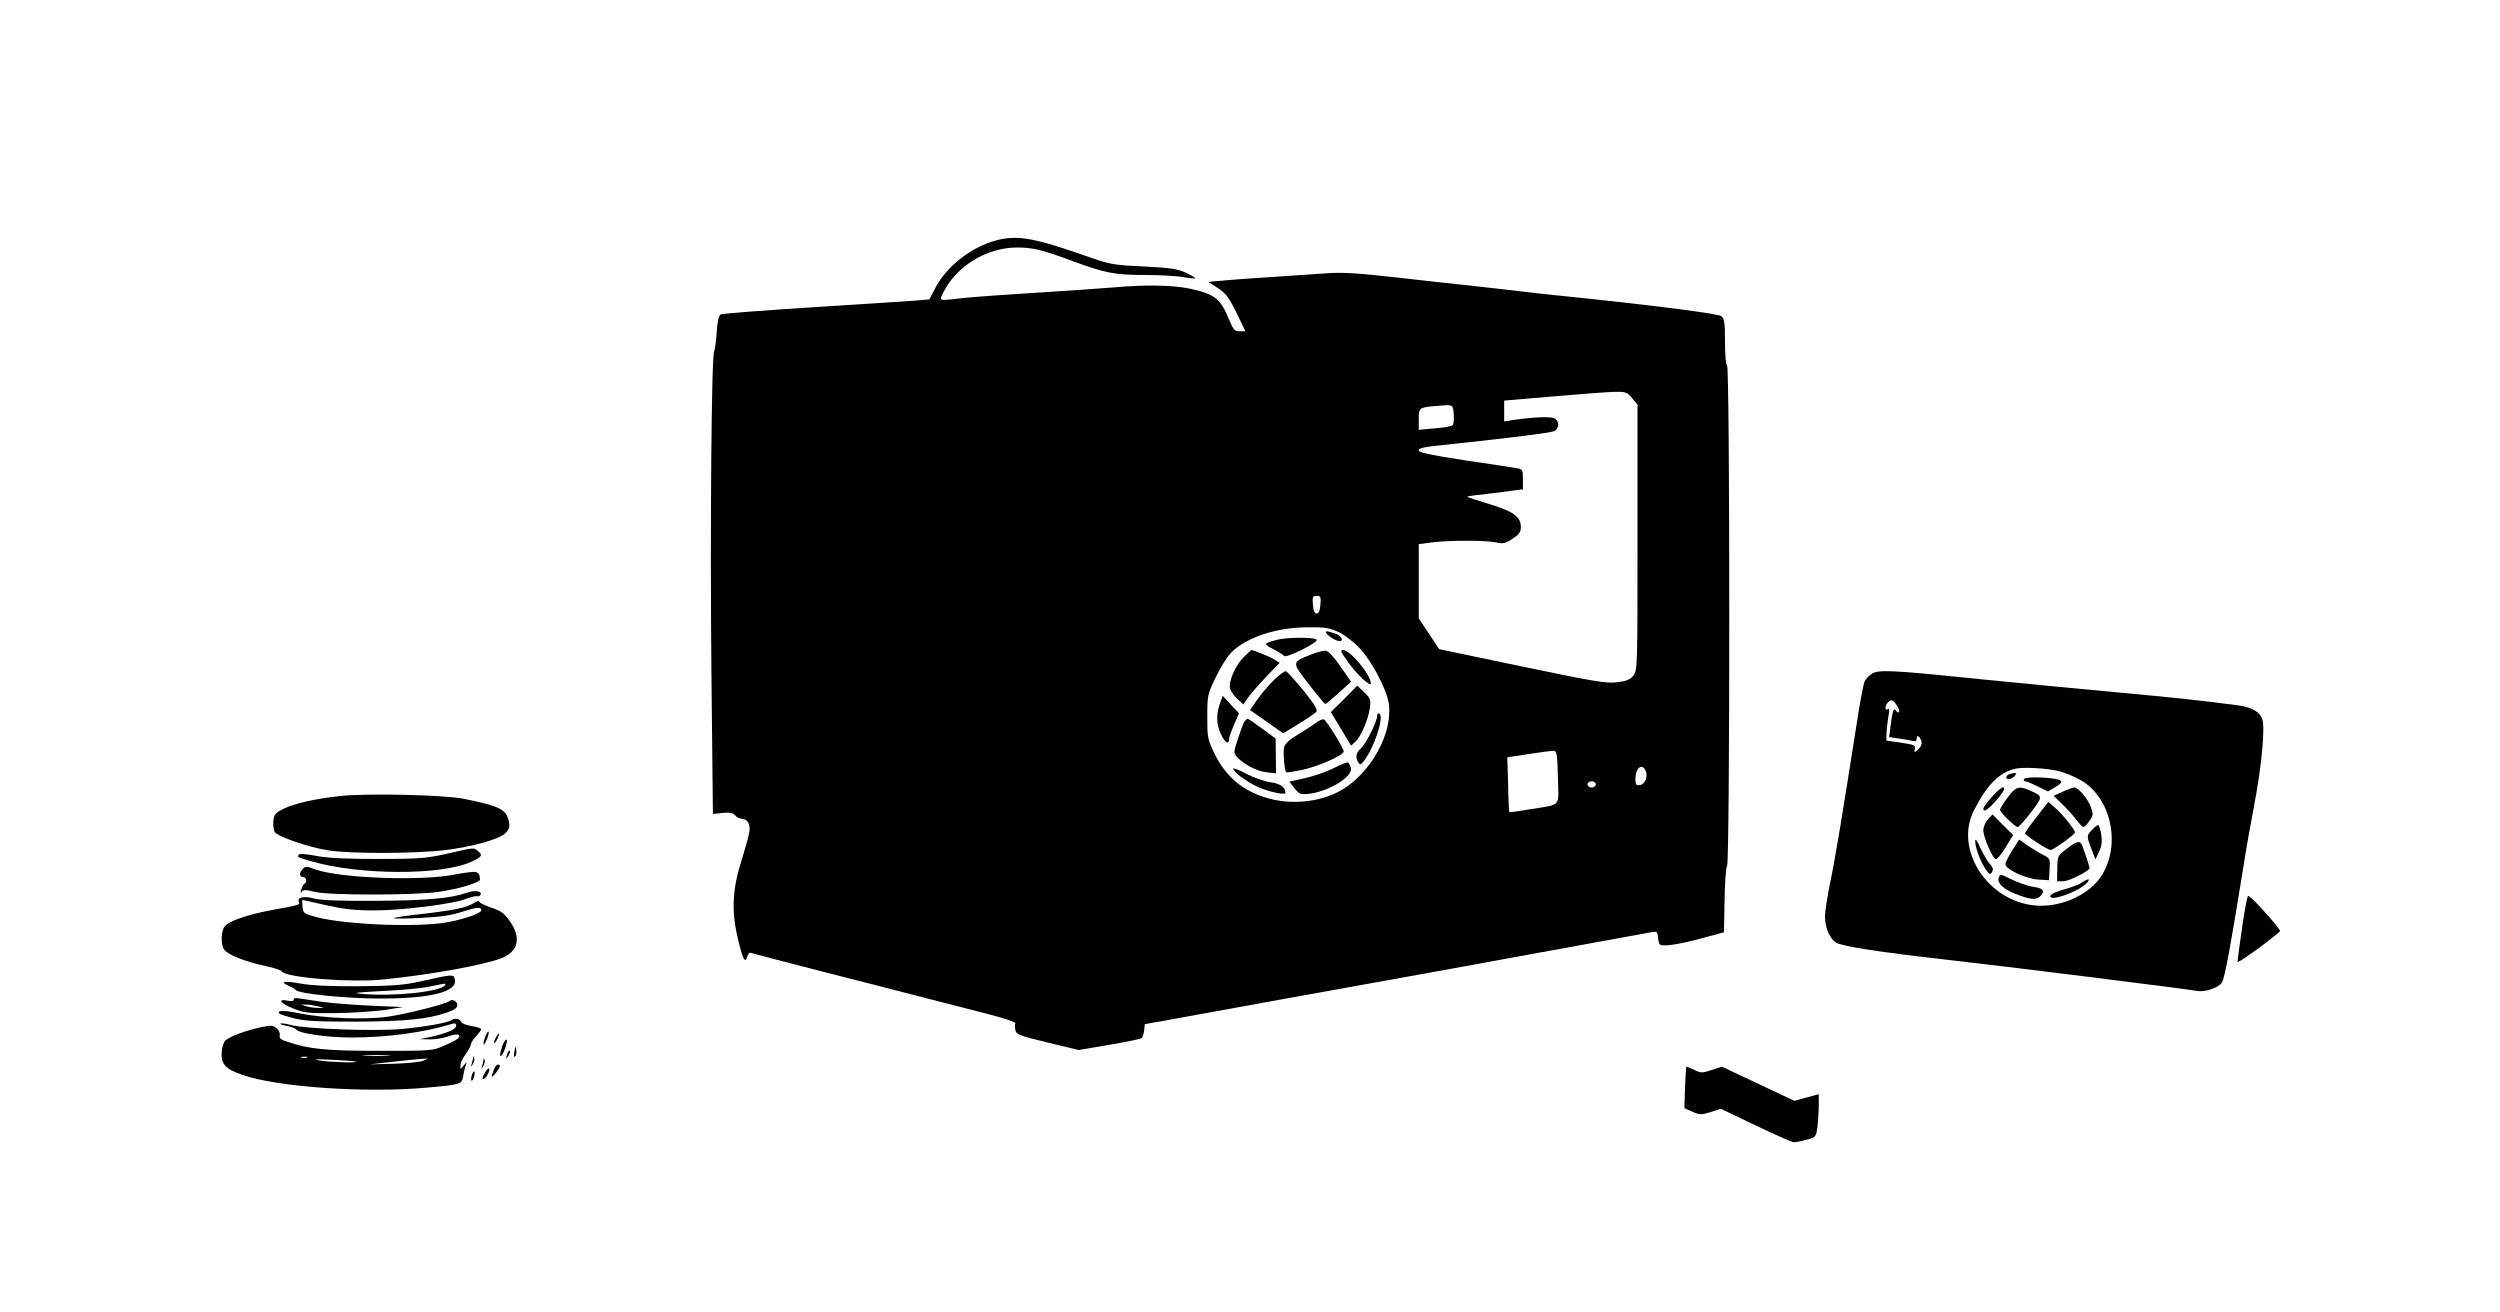 <?xml version="1.0" standalone="no"?>
<!DOCTYPE svg PUBLIC "-//W3C//DTD SVG 20010904//EN"
 "http://www.w3.org/TR/2001/REC-SVG-20010904/DTD/svg10.dtd">
<svg version="1.0" xmlns="http://www.w3.org/2000/svg"
 width="1200pt" height="630pt" viewBox="0 0 1200 630"
 preserveAspectRatio="xMidYMid meet">

<g transform="translate(0,630) scale(0.1,-0.1)"
fill="#000000" stroke="none">
<path d="M4785 5147 c-122 -31 -245 -128 -298 -234 l-26 -50 -68 -6 c-37 -3
-259 -17 -493 -32 -234 -15 -432 -30 -440 -34 -11 -6 -16 -31 -20 -87 -3 -43
-8 -84 -12 -90 -13 -20 -20 -872 -13 -1560 l7 -661 47 5 c35 3 50 0 60 -12 7
-9 21 -16 31 -16 27 0 43 -26 37 -62 -2 -18 -19 -78 -36 -133 -45 -140 -51
-243 -21 -372 24 -106 37 -132 47 -95 3 14 11 21 19 18 7 -3 165 -44 351 -92
186 -47 412 -106 503 -129 91 -23 222 -57 292 -75 70 -18 125 -37 122 -42 -3
-5 -3 -20 0 -33 5 -21 21 -27 154 -59 l149 -36 148 25 c82 14 152 28 156 33 4
4 9 20 11 36 l3 30 205 37 c113 21 655 119 1205 218 550 100 1011 184 1025
187 22 4 26 1 28 -22 1 -14 5 -30 8 -36 9 -14 88 -3 209 30 l100 27 3 155 c1
85 7 159 12 164 14 14 14 2393 0 2401 -6 4 -10 53 -10 114 0 90 -3 110 -17
123 -16 13 -329 53 -778 99 -44 4 -141 15 -215 24 -74 9 -178 20 -230 26 -52
5 -203 22 -335 37 -188 21 -261 26 -340 20 -55 -4 -174 -12 -265 -18 -91 -6
-195 -13 -232 -17 l-68 -6 46 -30 c37 -24 53 -45 89 -118 l43 -89 -28 0 c-24
0 -30 7 -50 55 -41 102 -70 124 -191 150 -84 17 -218 19 -370 5 -57 -5 -221
-16 -364 -25 -143 -9 -299 -20 -346 -25 -129 -15 -123 -17 -99 30 63 124 207
211 350 212 76 0 119 -10 260 -62 164 -61 209 -70 356 -70 72 0 155 -5 184
-10 29 -6 55 -8 57 -6 2 2 -17 14 -43 26 -39 19 -71 24 -203 31 -139 6 -166
11 -246 39 -277 98 -357 113 -460 87z m3049 -758 l26 -31 0 -637 c0 -623 0
-639 -20 -664 -16 -20 -32 -26 -79 -32 -52 -6 -111 4 -456 76 l-397 83 -49 74
-49 74 0 178 0 178 68 9 c85 10 256 10 305 -1 32 -7 43 -5 77 18 32 21 40 32
40 56 0 50 -35 75 -153 111 -59 18 -106 33 -104 35 1 2 43 8 92 13 50 6 109
13 133 17 l42 5 0 48 c0 47 -1 49 -32 54 -18 3 -131 21 -250 38 -151 23 -218
37 -218 46 0 13 16 17 165 32 299 32 462 53 483 61 25 11 29 42 7 60 -15 12
-103 9 -207 -7 l-38 -6 0 50 0 50 233 20 c127 11 260 21 294 22 57 1 63 -1 87
-30z m-856 -79 c2 -23 -1 -47 -5 -51 -5 -5 -44 -12 -86 -15 l-77 -7 0 51 c0
57 0 57 105 65 59 5 60 4 63 -43z m-640 -912 c-2 -30 -8 -43 -18 -43 -10 0
-16 13 -18 43 -3 37 -1 42 18 42 19 0 21 -5 18 -42z m87 -132 c28 -13 73 -47
101 -77 58 -62 130 -197 140 -265 21 -141 -84 -333 -228 -417 -95 -55 -228
-71 -343 -41 -121 31 -208 101 -263 212 -36 73 -37 80 -37 181 0 103 1 108 41
191 22 47 56 100 74 118 73 73 217 121 370 121 79 1 103 -3 145 -23z m1053
-698 c3 -147 21 -127 -137 -153 -51 -9 -95 -15 -96 -13 -2 2 -5 62 -6 133 l-4
130 105 16 c58 9 112 16 120 15 12 -1 16 -24 18 -128z m420 35 c14 -28 -1 -68
-26 -71 -19 -3 -22 1 -22 30 0 50 30 76 48 41z m-238 -68 c0 -8 -9 -15 -20
-15 -11 0 -20 7 -20 15 0 8 9 15 20 15 11 0 20 -7 20 -15z"/>
<path d="M6375 3251 c11 -10 30 -22 43 -26 36 -10 27 21 -9 34 -46 16 -56 14
-34 -8z"/>
<path d="M6130 3229 c-67 -18 -67 -20 -18 -45 26 -13 49 -28 52 -33 4 -5 43 9
87 31 55 28 76 44 67 49 -17 11 -144 10 -188 -2z"/>
<path d="M5967 3143 c-39 -41 -71 -116 -63 -148 3 -11 18 -33 34 -49 l30 -27
23 33 c13 18 52 63 87 100 l64 66 -24 16 c-18 12 -102 46 -112 46 -1 0 -18
-17 -39 -37z"/>
<path d="M6295 3159 c-96 -38 -96 -35 -13 -143 40 -52 76 -95 79 -95 3 -1 32
23 65 53 l59 54 -51 73 c-30 44 -59 75 -70 76 -10 1 -41 -7 -69 -18z"/>
<path d="M6470 3123 c42 -60 110 -123 110 -103 0 40 -99 160 -133 160 -15 0
-11 -10 23 -57z"/>
<path d="M6112 3033 c-26 -26 -62 -69 -80 -95 l-32 -46 80 -56 79 -56 74 45
c41 25 79 51 85 58 8 9 -7 35 -61 102 -40 49 -78 90 -84 93 -7 2 -34 -18 -61
-45z"/>
<path d="M6452 2945 l-64 -63 49 -81 48 -80 22 20 c27 27 59 101 68 159 6 42
4 47 -27 77 l-33 32 -63 -64z"/>
<path d="M5859 2933 c-22 -59 -22 -107 1 -156 21 -44 40 -54 40 -22 0 8 11 38
24 68 l23 53 -39 42 -39 42 -10 -27z"/>
<path d="M6610 2863 c0 -27 -54 -135 -79 -157 -23 -20 -26 -42 -11 -66 8 -13
11 -12 25 5 50 63 101 214 76 229 -6 4 -11 0 -11 -11z"/>
<path d="M5971 2833 c-5 -10 -18 -47 -30 -82 -20 -61 -20 -65 -4 -84 33 -36
94 -68 141 -74 l47 -5 -1 83 -1 84 -64 47 c-35 26 -67 48 -71 48 -4 0 -11 -8
-17 -17z"/>
<path d="M6319 2832 c-13 -10 -52 -35 -86 -56 -43 -25 -65 -46 -69 -62 -6 -24
1 -113 10 -121 2 -2 35 3 75 11 79 17 201 71 201 89 -1 17 -83 150 -96 154 -6
2 -22 -5 -35 -15z"/>
<path d="M6402 2613 c-34 -17 -96 -39 -138 -48 l-75 -17 24 -31 c21 -27 30
-31 63 -28 96 8 221 83 208 125 -3 11 -9 23 -13 26 -3 3 -34 -9 -69 -27z"/>
<path d="M5920 2610 c0 -15 64 -63 115 -86 51 -24 135 -42 135 -30 0 27 -24
45 -71 51 -29 4 -81 22 -115 40 -35 19 -64 30 -64 25z"/>
<path d="M8982 3064 c-12 -8 -26 -23 -31 -33 -6 -10 -24 -105 -40 -212 -68
-434 -102 -640 -126 -755 -14 -67 -25 -140 -25 -163 0 -53 22 -105 52 -125 28
-18 201 -45 518 -81 270 -30 1174 -143 1212 -151 39 -8 106 13 123 40 14 21
42 174 105 566 11 74 35 205 51 290 35 184 52 368 38 408 -12 35 -50 57 -114
66 -165 22 -312 38 -565 61 -157 14 -461 44 -676 65 -436 45 -489 47 -522 24z
m123 -150 c9 -14 14 -29 10 -32 -3 -4 -10 -1 -14 7 -11 17 -17 0 -26 -72 l-7
-55 48 -7 c27 -4 57 -9 67 -12 11 -3 17 1 17 12 0 21 16 11 23 -14 3 -12 -3
-27 -15 -38 -19 -17 -20 -17 -17 2 4 18 -4 21 -66 30 l-70 10 0 35 c1 19 5 55
9 79 6 31 5 42 -3 37 -15 -10 -14 17 1 32 17 17 24 15 43 -14z m780 -316 c22
-5 66 -23 97 -40 154 -82 204 -323 98 -472 -63 -88 -197 -144 -315 -132 -228
23 -385 271 -290 456 62 122 121 182 197 200 38 9 154 3 213 -12z"/>
<path d="M9643 2583 c-7 -2 -13 -9 -13 -14 0 -14 26 -10 40 6 10 12 10 15 -1
14 -8 0 -20 -3 -26 -6z"/>
<path d="M9716 2561 c-4 -6 -2 -11 4 -11 7 0 34 -11 61 -25 l49 -24 36 21 c24
14 32 24 25 31 -15 15 -167 22 -175 8z"/>
<path d="M9561 2475 c-38 -42 -51 -65 -33 -65 16 1 92 86 92 104 0 16 -22 2
-59 -39z"/>
<path d="M9636 2471 c-20 -27 -36 -53 -36 -58 0 -12 73 -83 85 -83 6 1 34 32
64 71 58 77 58 76 -6 105 -52 23 -69 18 -107 -35z"/>
<path d="M9901 2500 l-44 -20 40 -38 c21 -20 52 -54 67 -74 16 -21 32 -38 37
-38 4 0 17 13 28 29 19 26 19 33 8 65 -13 39 -61 96 -80 96 -7 0 -32 -9 -56
-20z"/>
<path d="M9776 2379 c-31 -39 -56 -75 -56 -79 0 -9 109 -80 123 -80 13 0 116
74 117 84 0 13 -59 87 -96 119 l-32 28 -56 -72z"/>
<path d="M9542 2367 c-12 -13 -22 -36 -22 -53 0 -31 41 -127 58 -138 6 -3 27
21 48 55 l37 61 -50 49 -49 50 -22 -24z"/>
<path d="M10042 2317 c-27 -28 -27 -30 -3 -92 l19 -50 17 36 c13 27 16 49 11
83 -4 25 -11 46 -15 46 -4 0 -17 -10 -29 -23z"/>
<path d="M9481 2264 c-1 -30 25 -100 50 -136 19 -27 23 -28 31 -13 7 12 4 22
-11 38 -11 12 -31 47 -45 77 -16 35 -25 47 -25 34z"/>
<path d="M9660 2220 c-18 -28 -33 -58 -34 -67 -2 -25 99 -72 160 -75 l49 -3 3
52 c3 50 2 53 -30 69 -18 9 -52 30 -75 45 l-41 29 -32 -50z"/>
<path d="M9920 2226 c-44 -34 -44 -35 -45 -95 l-1 -61 31 0 c26 0 125 50 125
63 0 6 -20 67 -32 100 -13 35 -23 34 -78 -7z"/>
<path d="M9594 2088 c-8 -26 17 -52 74 -76 74 -31 107 -34 127 -12 23 26 13
36 -40 44 -24 4 -69 20 -100 35 -52 26 -55 27 -61 9z"/>
<path d="M9992 2063 c-13 -9 -51 -23 -84 -32 -34 -9 -63 -22 -66 -30 -11 -33
136 18 175 61 20 22 6 23 -25 1z"/>
<path d="M1632 2479 c-122 -13 -219 -36 -271 -61 -41 -21 -46 -27 -49 -61 -2
-21 2 -45 8 -52 19 -23 160 -71 250 -86 107 -18 425 -17 570 1 130 16 254 51
285 80 19 18 23 29 18 54 -11 61 -42 76 -218 112 -96 19 -467 27 -593 13z"/>
<path d="M2145 2202 c-99 -22 -132 -25 -330 -25 -158 0 -242 4 -298 15 -46 9
-80 11 -83 6 -8 -12 -8 -12 56 -31 230 -68 626 -70 771 -4 53 24 58 33 32 53
-22 16 -13 17 -148 -14z"/>
<path d="M1452 2128 c-17 -17 -15 -38 3 -38 16 0 21 -26 6 -32 -4 -1 -11 -14
-15 -28 -5 -17 -4 -21 2 -11 8 11 18 11 63 0 68 -17 476 -17 594 0 98 14 200
45 199 60 -2 25 -5 29 -19 35 -9 3 -52 -2 -98 -11 -157 -33 -550 -19 -671 23
-47 17 -49 17 -64 2z"/>
<path d="M2238 2014 c-77 -27 -199 -37 -443 -38 -165 -1 -263 3 -287 11 -44
13 -82 7 -74 -14 7 -17 9 -16 -133 -42 -116 -22 -201 -52 -222 -77 -18 -21
-20 -86 -4 -111 17 -25 101 -59 200 -80 38 -8 73 -19 76 -25 19 -31 335 -56
494 -39 224 23 474 68 560 101 83 31 99 100 41 180 -26 36 -43 49 -87 63 -30
10 -56 23 -57 28 -3 6 -13 4 -26 -5 -35 -22 -89 -34 -241 -52 -77 -8 -142 -18
-145 -21 -3 -3 54 -3 125 1 97 4 149 12 205 30 72 23 90 24 90 6 0 -13 -78
-41 -158 -56 -141 -27 -494 -13 -634 24 -60 16 -63 19 -66 50 -2 17 -2 32 0
32 2 0 53 -11 113 -25 85 -19 138 -25 232 -25 133 0 381 31 442 56 21 8 44 14
51 12 7 -2 14 2 17 8 6 18 -29 22 -69 8z"/>
<path d="M10762 1848 c-12 -84 -22 -159 -22 -165 0 -10 159 105 204 147 7 7
-139 170 -153 170 -4 0 -17 -69 -29 -152z"/>
<path d="M2035 1593 c-96 -22 -137 -25 -315 -27 -135 -1 -230 4 -278 13 -79
14 -102 10 -56 -11 16 -7 31 -16 34 -20 13 -18 242 -41 405 -41 247 0 374 33
358 94 -6 23 -9 23 -148 -8z m101 -22 c-20 -31 -243 -55 -396 -42 -53 5 -37 7
95 14 88 4 189 13 225 21 84 18 82 17 76 7z"/>
<path d="M1410 1500 c0 -5 -13 -7 -30 -3 -51 10 -34 -14 28 -38 51 -21 72 -23
202 -22 80 1 186 8 235 15 l90 14 -160 7 c-88 4 -203 13 -255 22 -114 18 -110
17 -110 5z m115 -30 l30 -8 -30 0 c-16 0 -41 4 -55 8 l-25 8 25 0 c14 0 39 -4
55 -8z"/>
<path d="M2158 1495 c-13 -13 -213 -64 -296 -75 -113 -16 -305 -8 -424 16 -78
16 -112 15 -96 -2 3 -3 35 -13 69 -22 52 -13 109 -16 294 -16 236 1 347 12
438 43 38 13 52 23 52 37 0 18 -25 31 -37 19z"/>
<path d="M2168 1404 c-12 -12 -128 -33 -238 -43 -128 -12 -468 0 -533 19 -21
6 -44 9 -50 7 -7 -2 6 -7 28 -11 22 -4 43 -12 46 -17 11 -19 147 -39 266 -39
170 0 350 24 481 65 16 5 22 3 22 -8 0 -17 -41 -35 -118 -53 l-57 -12 46 -1
c26 -1 66 6 90 14 24 9 46 12 51 7 11 -11 -5 -23 -72 -52 -53 -24 -63 -24
-310 -24 -254 0 -332 8 -433 41 -38 12 -48 19 -44 33 2 10 -4 25 -15 34 -17
15 -27 16 -76 5 -69 -14 -152 -45 -171 -64 -8 -8 -16 -34 -17 -58 -3 -56 18
-78 101 -107 168 -58 587 -87 880 -61 168 15 171 16 178 54 3 18 8 41 12 52 7
20 6 20 -9 1 -16 -20 -16 -20 -16 0 0 11 11 35 25 54 14 19 25 40 25 46 0 7
11 25 25 40 14 15 25 30 25 34 0 4 -21 11 -46 15 -25 3 -48 13 -51 21 -5 14
-34 19 -45 8z m-305 -171 c-29 -2 -78 -2 -110 0 -32 2 -8 3 52 3 61 0 87 -1
58 -3z m-390 -10 c-7 -2 -19 -2 -25 0 -7 3 -2 5 12 5 14 0 19 -2 13 -5z m236
-19 c8 -7 -134 -2 -179 6 -31 6 -10 7 65 3 61 -3 112 -7 114 -9z m321 4 c-14
-6 -77 -12 -140 -14 l-115 -3 115 13 c63 7 126 13 140 14 l25 1 -25 -11z"/>
<path d="M2330 1326 c-15 -42 -11 -55 6 -17 8 19 12 36 9 39 -2 3 -9 -7 -15
-22z"/>
<path d="M2380 1319 c-7 -11 -10 -23 -7 -25 2 -2 9 7 15 21 14 30 7 33 -8 4z"/>
<path d="M2411 1279 c-13 -39 -14 -57 -2 -43 13 15 31 74 21 74 -4 0 -13 -14
-19 -31z"/>
<path d="M2469 1252 c-3 -20 -2 -29 4 -23 5 5 7 19 5 32 -3 20 -5 19 -9 -9z"/>
<path d="M2436 1245 c-9 -26 -7 -32 5 -12 6 10 9 21 6 23 -2 3 -7 -2 -11 -11z"/>
<path d="M2271 1223 c-1 -6 -4 -20 -7 -30 -5 -17 -5 -17 6 0 6 10 9 23 6 30
-3 9 -5 9 -5 0z"/>
<path d="M2321 1213 c-1 -6 -4 -20 -7 -30 -5 -17 -5 -17 6 0 6 10 9 23 6 30
-3 9 -5 9 -5 0z"/>
<path d="M2370 1164 c-15 -38 -12 -42 10 -14 22 28 25 40 10 40 -6 0 -15 -12
-20 -26z"/>
<path d="M2327 1150 c-10 -16 -14 -30 -8 -30 12 0 34 37 29 51 -2 5 -11 -4
-21 -21z"/>
<path d="M8088 1080 l-3 -99 38 -17 c35 -16 42 -16 88 -2 l49 16 167 -80 c92
-44 174 -80 183 -81 8 0 36 5 61 12 46 13 46 13 53 64 3 29 6 75 6 103 l0 52
-59 -16 -58 -16 -174 82 -174 82 -49 -16 c-45 -15 -51 -15 -82 0 -19 9 -36 16
-39 16 -2 0 -5 -45 -7 -100z"/>
<path d="M2265 1140 c-4 -12 -5 -24 -2 -27 3 -2 8 5 12 17 4 12 5 24 2 27 -3
2 -8 -5 -12 -17z"/>
</g>
</svg>
